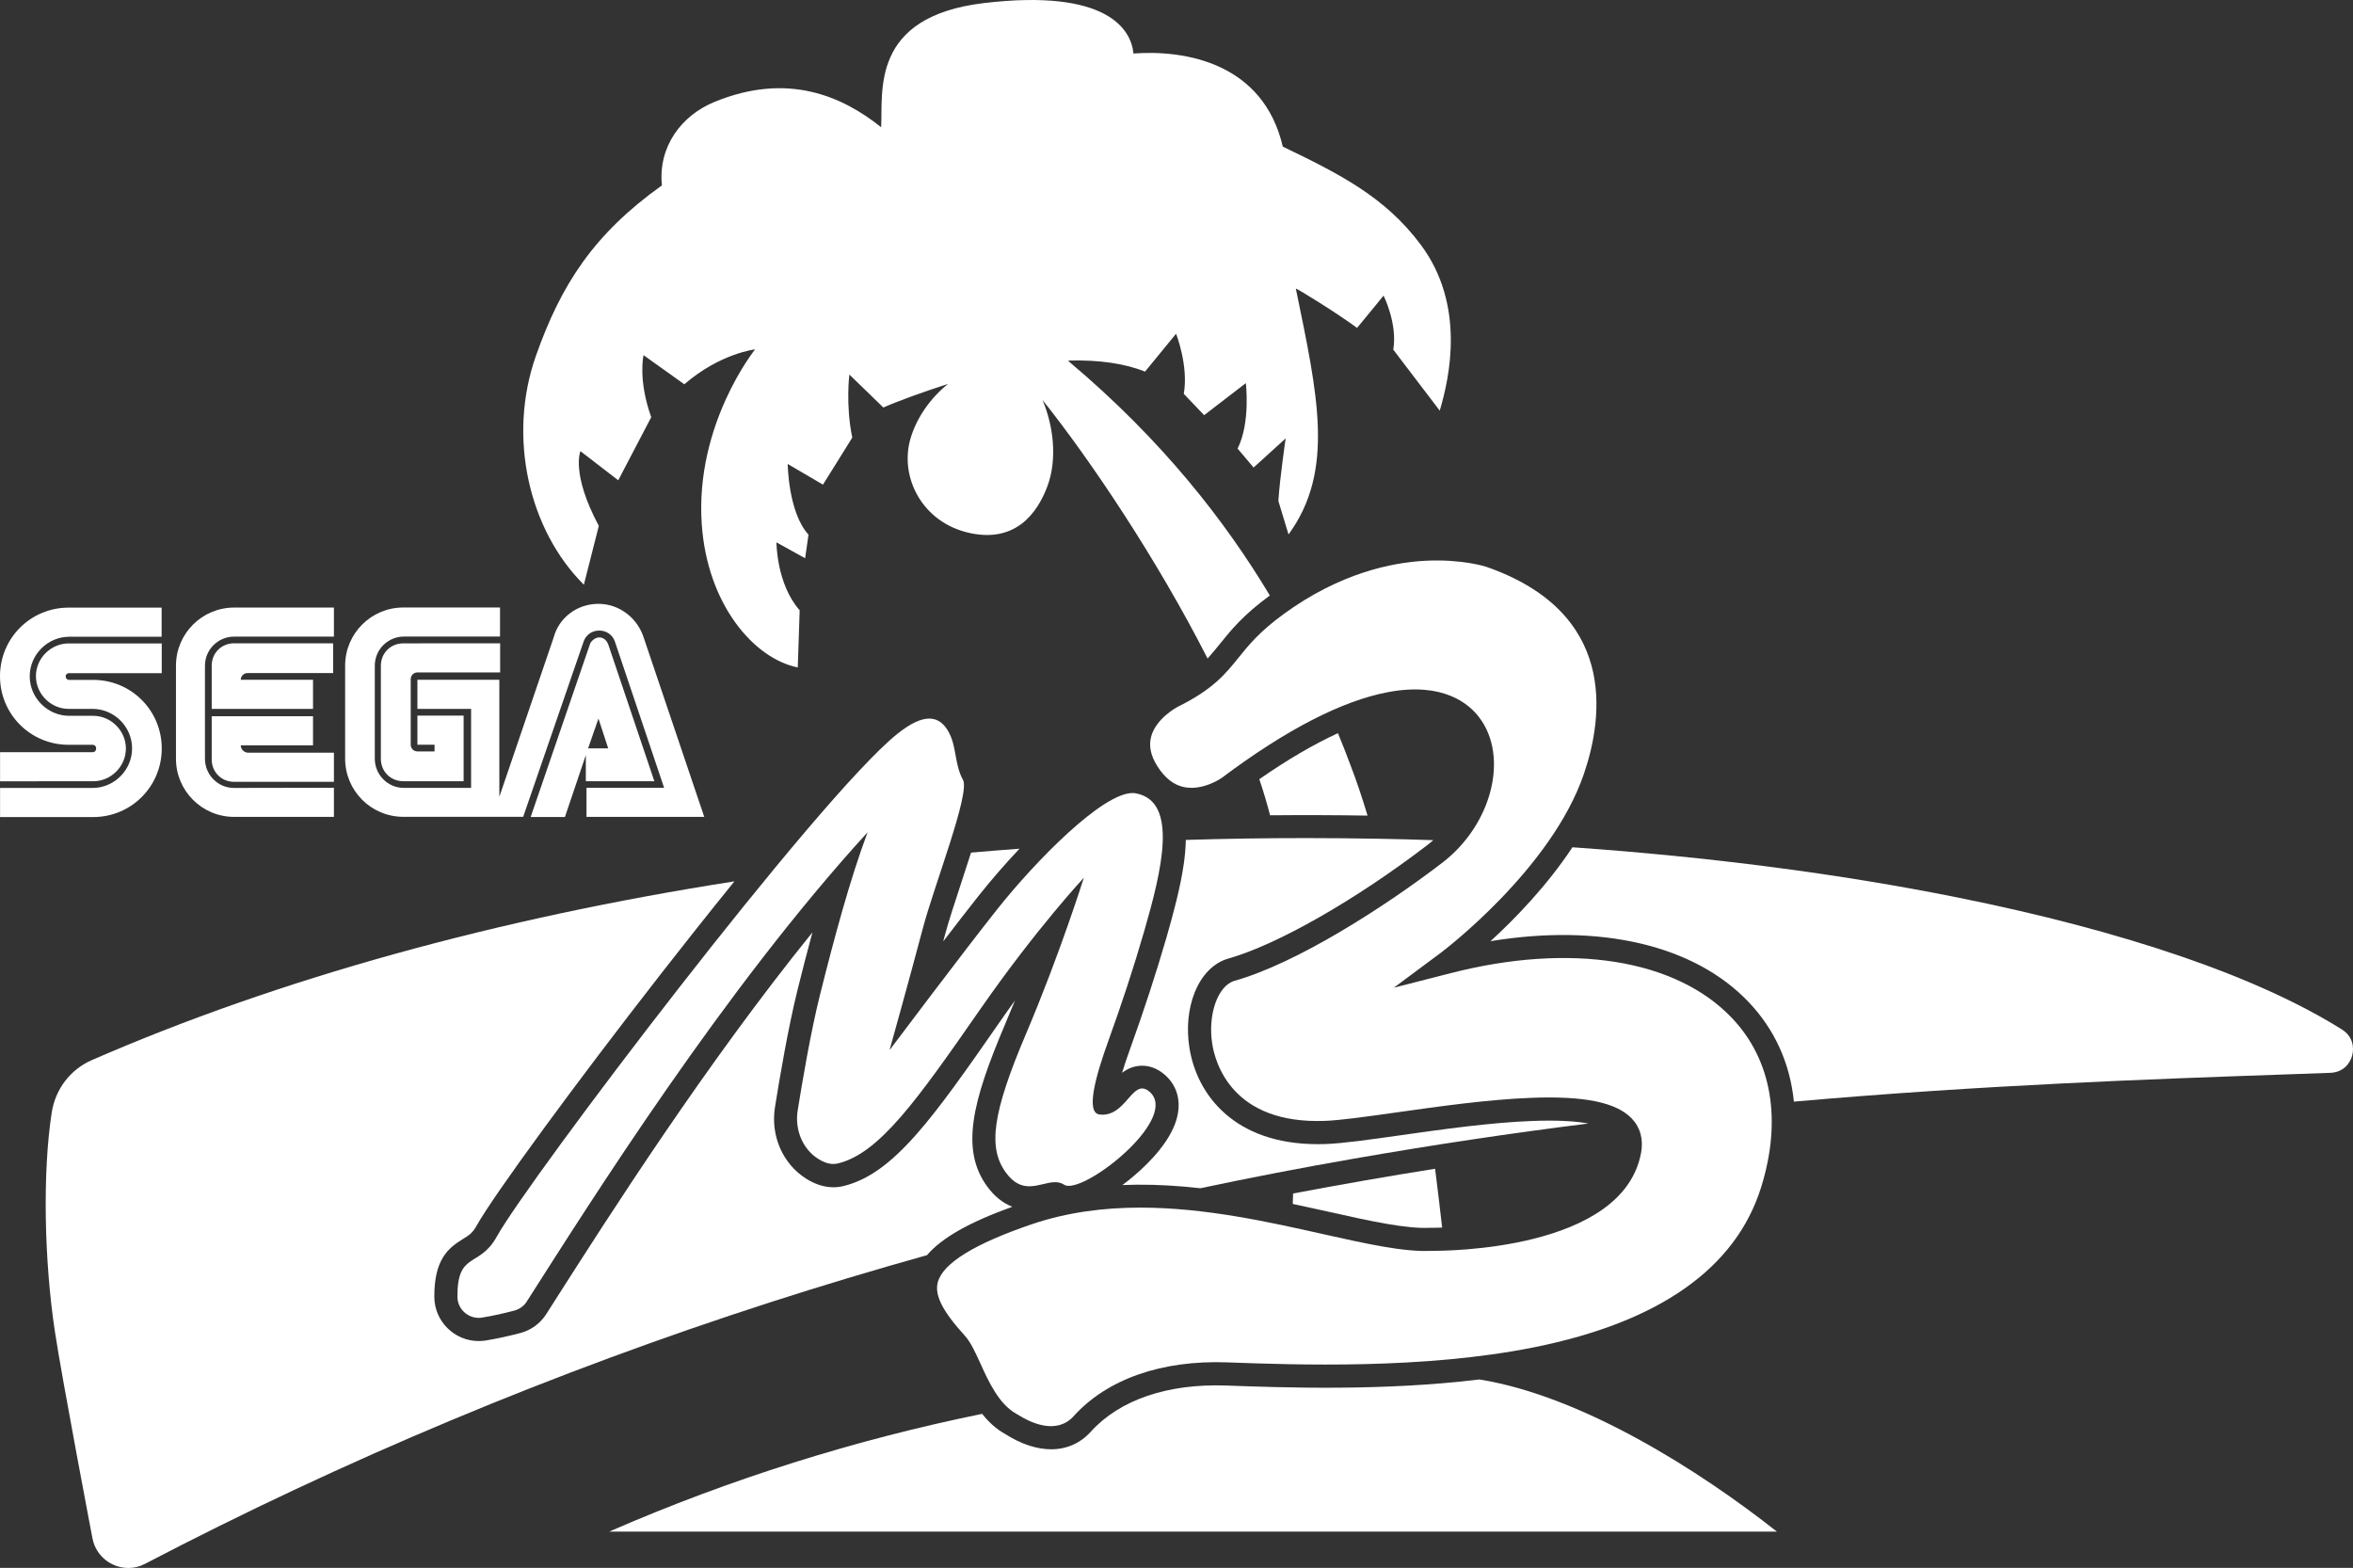 <?xml version="1.0" encoding="utf-8"?>
<!-- Generator: Adobe Illustrator 26.5.0, SVG Export Plug-In . SVG Version: 6.00 Build 0)  -->
<svg version="1.1" id="Layer_1" xmlns="http://www.w3.org/2000/svg" xmlns:xlink="http://www.w3.org/1999/xlink" x="0px" y="0px"
	 viewBox="0 0 3839 2558.1" style="enable-background:new 0 0 3839 2558.1;" xml:space="preserve">
<rect x="0" y="0" width="3839" height="2558.1" fill="#333333" stroke="none"/>
<style type="text/css">
	.st0{fill:#FFFFFF;}
</style>
<g>
	<g>
		<g>
			<g>
				<g>
					<g>
						<g>
							<g>
								<path class="st0" d="M152,1227.2H0.1v47.5H152c29.1,0,53.4-24.3,53.4-53.4c0-29.1-24.3-53.4-53.4-53.4h-39
									c-35.3,0-64.5-29.1-64.5-64.5c0-35.2,29.1-64.5,64.5-64.5h150.7v-47.5H111.9c-62,0-111.9,49.8-111.9,111.9
									s49.8,111.9,111.9,111.9h39c3.7,0,6,2.5,6,6C156.9,1224.7,154.5,1227.2,152,1227.2z"/>
								<path class="st0" d="M112,1098.4h151.9v-48.6H112c-29.1,0-53.4,24.3-53.4,53.4c0,29.1,24.3,53.4,53.4,53.4h39
									c35.3,0,64.5,29.1,64.5,64.5c0,35.3-29.1,64.5-64.5,64.5H0.1v47.5H152c62,0,111.9-49.8,111.9-111.9s-49.8-111.9-111.9-111.9
									h-38.9c-3.7,0-6-2.5-6-6C107.1,1100.7,109.5,1098.4,112,1098.4z"/>
							</g>
							<g>
								<path class="st0" d="M657.9,1049.7c-20.7,0-36.5,15.9-36.5,36.5v151.9c0,20.7,15.9,36.5,36.5,36.5h98.5v-107H681v47.5h28
									v10.9h-28c-6,0-10.9-4.9-10.9-10.9V1108c0-6,4.9-10.9,10.9-10.9h135v-47.5L657.9,1049.7L657.9,1049.7z"/>
								<path class="st0" d="M956.9,1274.6h110.7l-75.4-223.7c-2.5-6-7.3-10.9-14.6-10.9c-6,0-12.2,4.9-14.6,9.7L865.8,1333h55.9
									l34.1-101v42.5L956.9,1274.6L956.9,1274.6z M976.4,1172.4l15.9,48.6h-32.8L976.4,1172.4z"/>
								<path class="st0" d="M1050.5,1041.1c-9.7-31.6-39-55.9-74.2-55.9s-64.5,23.1-72.9,54.6L814.7,1300v-190.9H681v47.5h87.6
									v128.9H659c-26.8,0-47.5-21.9-47.5-47.5v-151.9c0-26.8,21.9-47.5,47.5-47.5h156.8v-47.4H657.9c-52.3,0-94.8,42.5-94.8,94.8
									v151.9c0,52.3,42.5,94.8,94.8,94.8h195.7l98.5-285.7c3.7-10.9,13.4-18.2,25.6-18.2s21.9,7.3,25.6,18.2l80.2,238.3H956.9
									v47.5H1149l0,0L1050.5,1041.1z"/>
							</g>
							<g>
								<path class="st0" d="M381.9,1285.6c-26.8,0-47.5-21.9-47.5-47.5v-151.9c0-26.8,21.9-47.5,47.5-47.5h162.9v-47.4H381.9
									c-52.3,0-94.8,42.5-94.8,94.8v151.9c0,52.3,42.5,94.8,94.8,94.8h162.9v-47.5L381.9,1285.6L381.9,1285.6z"/>
								<path class="st0" d="M392.8,1216.1h117.9v-47.5H345.4v70.5c0,20.7,15.9,36.5,36.5,36.5h162.9v-47.5h-141
									C397.7,1227.2,392.8,1222.3,392.8,1216.1z"/>
								<path class="st0" d="M510.7,1109.1H392.8c0-6,4.9-10.9,10.9-10.9h139.8v-48.6H381.9c-20.7,0-36.5,15.9-36.5,36.5v70.5h165.3
									V1109.1z"/>
							</g>
						</g>
					</g>
				</g>
			</g>
		</g>
	</g>
	<g>
		<path class="st0" d="M2182.9,1196.2c-39.4,18.1-82.5,43.3-128.3,75.1c6.8,20.2,12.7,39.8,17.6,58.9c52.9-0.5,105.9-0.3,159,0.5
			c-8.7-29-17.9-56.5-27.7-81.9C2197.4,1232.1,2190.4,1214.6,2182.9,1196.2z"/>
		<path class="st0" d="M1541.7,1525.5c-0.9,3.4-1.9,7-2.8,10.5c22-28.7,42.8-55.7,58.3-75.1c20.2-25.4,43-51.7,66.2-76.2
			c-26.5,2-52.8,4.1-79.1,6.4c-4.6,14.5-9.9,30.7-15.8,48.7C1557.8,1472.4,1547.6,1503.3,1541.7,1525.5z"/>
		<path class="st0" d="M1991.1,1049.6c17.6-21.8,37.4-46.4,80.7-78c-72.6-121.1-175.2-253.2-326.8-380.9c-0.8-0.8-1.6-1.6-2.3-2.4
			c51.4-1.5,93.7,5.2,125.5,18l50.6-61.8c0,0,20.6,52.3,12.6,98.1l33.2,34.8l68-52.3c0,0,7.9,64.1-13.4,106.8l26.1,30.9l52.3-47.5
			c0,0-9.5,64.1-11.9,102.1l16.6,54.6c76-104.4,47.5-227.9,11.9-401.1c1-1,67.2,39.9,99.9,64.1c14-16.7,43.2-52.7,43.2-52.7
			s23,45.5,15.9,88.2L2349,670c16.1-54.2,42.2-172.1-30.6-270.2c-58.6-78.9-133.7-116.3-225.5-160.6
			c-31.6-136-158.2-158.2-243.7-151.9C1846,49.3,1807.8-19,1605.4,5c-186.7,22.2-164.5,145.6-167.8,202.6
			c-63.3-50.7-152.7-90.4-272.2-41.2c-53.8,22.2-91.8,72.8-85.5,136.1c-110.8,79.1-164.5,161.4-205.7,278.6
			c-46.6,132.6-10.9,284.2,78.4,372.9l24.4-96C931.2,772.5,947,736.1,947,736.1l61.7,47.5l53.8-102.9
			c-22-61.7-12.5-101.2-12.5-101.2l66.5,47.5c58.5-50.6,115.5-57,115.5-57s-98.1,121.9-87.1,284.8c8.9,131.8,85.5,219.9,156.7,234.2
			l3.1-93.3c-37.9-42.8-37.9-110.8-37.9-110.8l46.8,25.9l5.5-38.5c-33.2-36.4-33.9-115.3-33.9-115.3l57.5,33.7l47.8-76.7
			c-11.1-53.8-4.7-102.9-4.7-102.9l55.4,53.8c22.9-10.2,64.2-25.2,105.5-38.5c-27.7,22.3-50.8,53.8-61.2,89.1
			c-18.4,62.7,19,137.7,97.4,154.3c73.4,15.6,109-31.3,125.8-76c17.2-45.7,9.3-100.9-7.8-141.2c78.4,98.1,187,260.1,269.3,421.8
			C1977.4,1066.5,1984,1058.4,1991.1,1049.6z"/>
		<path class="st0" d="M746.3,2115.6c0,19.4,16,34.6,34.7,34.6c1.9,0,3.7-0.1,5.6-0.5c17.8-2.8,34.6-6.7,52.6-11.4
			c8.3-2.2,15.6-7.4,20.2-14.7c106.3-166.5,321.9-509.4,556.1-765.7c-29.1,77.7-55,174.8-77.7,265.4c-15.2,60.8-28.9,142-36.4,188.8
			c-4.8,30.5,7.5,62.1,33.4,78.6c7.8,5,16.3,8.4,24.8,8.4c2.4,0,4.8-0.3,7.2-0.8c67.9-16.2,129.5-103.5,233.1-252.5
			c90.7-130.4,168.4-213.7,168.4-213.7s-39.2,125-94.2,254.4s-62.8,186.3-32.7,227c12.7,17.3,25.6,22,38,22c14.9,0,29.2-6.7,42-6.7
			c5.2,0,10.1,1.1,14.7,4.1c2,1.3,4.5,1.9,7.6,1.9c41.8,0,178.4-111.8,132.3-153.1c-4.5-4.1-8.6-5.8-12.5-5.8
			c-19,0-31.5,42.8-64.7,42.8c-1.6,0-3.1-0.1-4.8-0.3c-23-2.7-6.7-61.9,14.1-119.6c21.4-59.3,41.3-119.2,58.8-179.9
			c28.4-98.3,56.5-212.2-14.3-224.6c-1.6-0.3-3.2-0.4-4.9-0.4c-49.1,0-157.5,110-220.8,189.7c-54.4,68.5-175.6,229.8-175.6,229.8
			s32.4-115.7,54.2-198.3c18.7-70.8,77.7-220.9,65.6-242.8c-13.4-24.2-10.5-52.5-21.9-75.2c-7.6-15.4-18.2-24.7-33.1-24.7
			c-13.3,0-30.3,7.5-51.8,24.7c-129.5,103.5-601.5,726.4-653.8,820.5C781.9,2069.4,746.1,2041,746.3,2115.6z"/>
		<path class="st0" d="M1843.5,1712.2c-5.5,15.1-9.6,27.7-12.8,38.2c8.6-6.6,19.4-11.6,32.8-11.6l0,0c9.3,0,23.3,2.6,37.6,15.4
			c22,19.7,27.7,48.8,15.8,80c-14.9,39.1-53.9,74.2-75.8,91.7c-2.9,2.4-6.3,4.9-9.9,7.6c31.7-1.3,64.9-0.5,99.9,2.5
			c9.2,0.8,18.3,1.7,27.4,2.7c82-17.4,164.6-33.3,247.8-47.8c131.9-23.1,260.5-42.2,385.3-57.8c-20.9-3.8-50.6-5.8-92.8-4.1
			c-67.9,2.6-145.5,13.6-214,23.3c-50.5,7.2-94.1,13.3-122.2,14.3c-4.4,0.2-8.7,0.2-12.9,0.2c-135.8,0-197.2-80.6-209.2-157.8
			c-4.9-31.4-1.9-63.1,8.6-89.5c11.6-29,31.1-48.7,54.9-55.5c79.9-22.6,208-95.6,326.2-186.3c2.8-2.2,5.6-4.5,8.3-6.9
			c-29.6-1-59.3-1.8-89-2.3c-39.7-0.7-79.4-1.1-118.9-1.1c-65.7,0-131,1-195.9,3c-0.2,12-1.3,24.9-3.3,39.1
			c-5.5,38.4-16.9,80.6-28.3,120.3C1886.1,1588.3,1866.6,1648,1843.5,1712.2z"/>
		<path class="st0" d="M2109.2,1964.3c19.8,4.2,39.1,8.5,57.7,12.6c68.5,15.3,127.7,28.5,167.3,26.3h0.7h0.7c0.2,0,6.6,0.1,17.3-0.3
			c-3.4-30.5-7.3-62.7-11.5-96c-76,12.1-153.3,25.5-231.7,40.4C2109.5,1953.1,2109.4,1958.8,2109.2,1964.3z"/>
		<path class="st0" d="M3821.1,1679.8c-136.8-86-354.2-160.7-628.8-215.8c-191.3-38.4-404.1-66-626.8-81.6
			c-42,63.4-94.2,117.1-133.7,153.2c178.6-29.4,332.7,6.1,421.4,99.6c42.6,44.8,67.3,100.1,73.6,162.2
			c307.4-27.1,581.8-36.7,808-44.6c22.8-0.8,45.2-1.6,67.3-2.4c20.8-0.8,32.1-15.1,35.6-28.3
			C3841.1,1708.9,3838.7,1690.9,3821.1,1679.8z"/>
		<path class="st0" d="M2366.8,1587.8l-92.7,23.7l76.8-57.1c1.8-1.4,180-135.4,233.4-292c32.1-94.1,54-263.3-159.3-337.6
			c-0.3-0.1-39.1-12.9-99.1-9.9c-55.2,2.8-140.1,20.2-231.6,87c-39.5,28.8-57,50.5-73.8,71.4c-21.4,26.6-41.6,51.6-99.4,80.1
			c-1.6,0.9-34.9,18.9-42.9,48.2c-4.1,15.2-0.9,31.1,10,48.4c12.3,19.6,27.3,31.2,44.6,34.4c30.9,5.8,60.6-15.2,60.9-15.5
			c105-78.7,196.3-125.7,271.3-139.7c89.3-16.7,131.4,18.7,148.5,41.4c48.7,64.2,20.6,174.9-60.2,236.9
			c-92.4,70.9-236.6,163.9-338.9,192.7c-27.4,7.7-44.1,54.8-36.6,102.9c4.8,30.9,32.4,131.3,183.7,125.7c26.1-1,68.8-7,118.3-14
			c69.4-9.8,148.1-20.9,217.8-23.6c87-3.4,139.2,7.3,164.5,33.5c14.1,14.7,19.4,34.1,15.4,56.1c-29.4,160.1-321.6,160.2-341.6,160
			c-44.8,2.4-106.1-11.4-177-27.2c-89.7-20.1-193.5-43.3-298.4-43.3c-59.5,0-119.3,7.5-177.3,27.2c-93.5,31.9-145.1,63.7-153.2,94.8
			c-5.4,20.9,7.7,46.9,44,86.8c9.7,10.7,17.1,26.9,25.6,45.6c13.4,29.5,30.2,66.3,58.6,82l0,0c0.4,0.2,1.1,0.7,2.2,1.3
			c22.3,14.1,63.7,33.1,91.4,2.5c54.6-60.4,143.5-91.6,250.3-87.7c112.1,4.1,320.6,11.7,501.3-24.7
			c204-41.1,328.5-128.8,369.9-260.8c34.3-109.7,17.5-207.9-47.5-276.3C2734.5,1564.9,2562.9,1537.5,2366.8,1587.8z"/>
		<path class="st0" d="M2000.7,2260.6c-95.5-3.4-173.9,23.2-221,75.3c-17.3,19.1-39.6,28.7-64.7,28.7c-23.2,0-48.7-8.2-74.7-24.7
			l-0.6-0.4c-15-8.3-27.1-19.8-37.3-32.7c-206.2,42.1-411,105.9-608.4,192.1h1905c-124.6-98.4-317.1-221.3-485.4-248.2
			C2256,2269.9,2094.8,2264,2000.7,2260.6z"/>
		<path class="st0" d="M1611,1936.3c-44.7-60.6-24.4-139.5,28.4-264.1c5.7-13.4,11.2-26.8,16.6-39.9c-8.2,11.4-16.6,23.1-25,35.3
			c-107.6,154.6-172.5,247.9-255.2,267.6c-5.2,1.3-10.5,1.9-15.9,1.9c-15.1,0-30.2-4.8-45.1-14.3c-37.9-24.2-57.8-69.9-50.4-116.3
			c7.1-44.7,21.3-129.1,37-192.2c7.5-30,15.5-61.5,24.1-93.1c-175,216.5-329.5,458.7-420.1,600.6c-4.9,7.7-9.7,15.1-14.2,22.3
			c-9.8,15.3-24.9,26.3-42.5,30.9c-21.2,5.5-38.4,9.2-56.1,12.1c-3.8,0.6-7.7,0.9-11.6,0.9c-39.8,0-72.3-32.4-72.4-72.2
			c-0.1-60.7,22.2-79.3,47-94.5c9.4-5.8,15.1-9.2,21.7-21c27.6-49.6,159.9-230.4,301.2-411.6c33.3-42.8,75.5-96.1,119.7-150.7
			c-387,60.4-743.6,158.8-1048.5,291.7c-34.9,15.2-59.3,47.2-65.3,85.4c-14.9,95.9-12.7,240.1,5.4,358.9
			c12,78.7,60.5,333.1,61,335.6c3.5,18.8,15.4,34.3,32.6,42.7c17.1,8.2,36.4,8,53-0.7c324.6-169.5,667.6-313,1019.6-426.6
			c84.2-27.2,169.7-52.8,256.4-77.1c24-28.2,69.1-53.7,139.2-79C1636.3,1963,1622.7,1952.2,1611,1936.3z"/>
	</g>
</g>
</svg>
